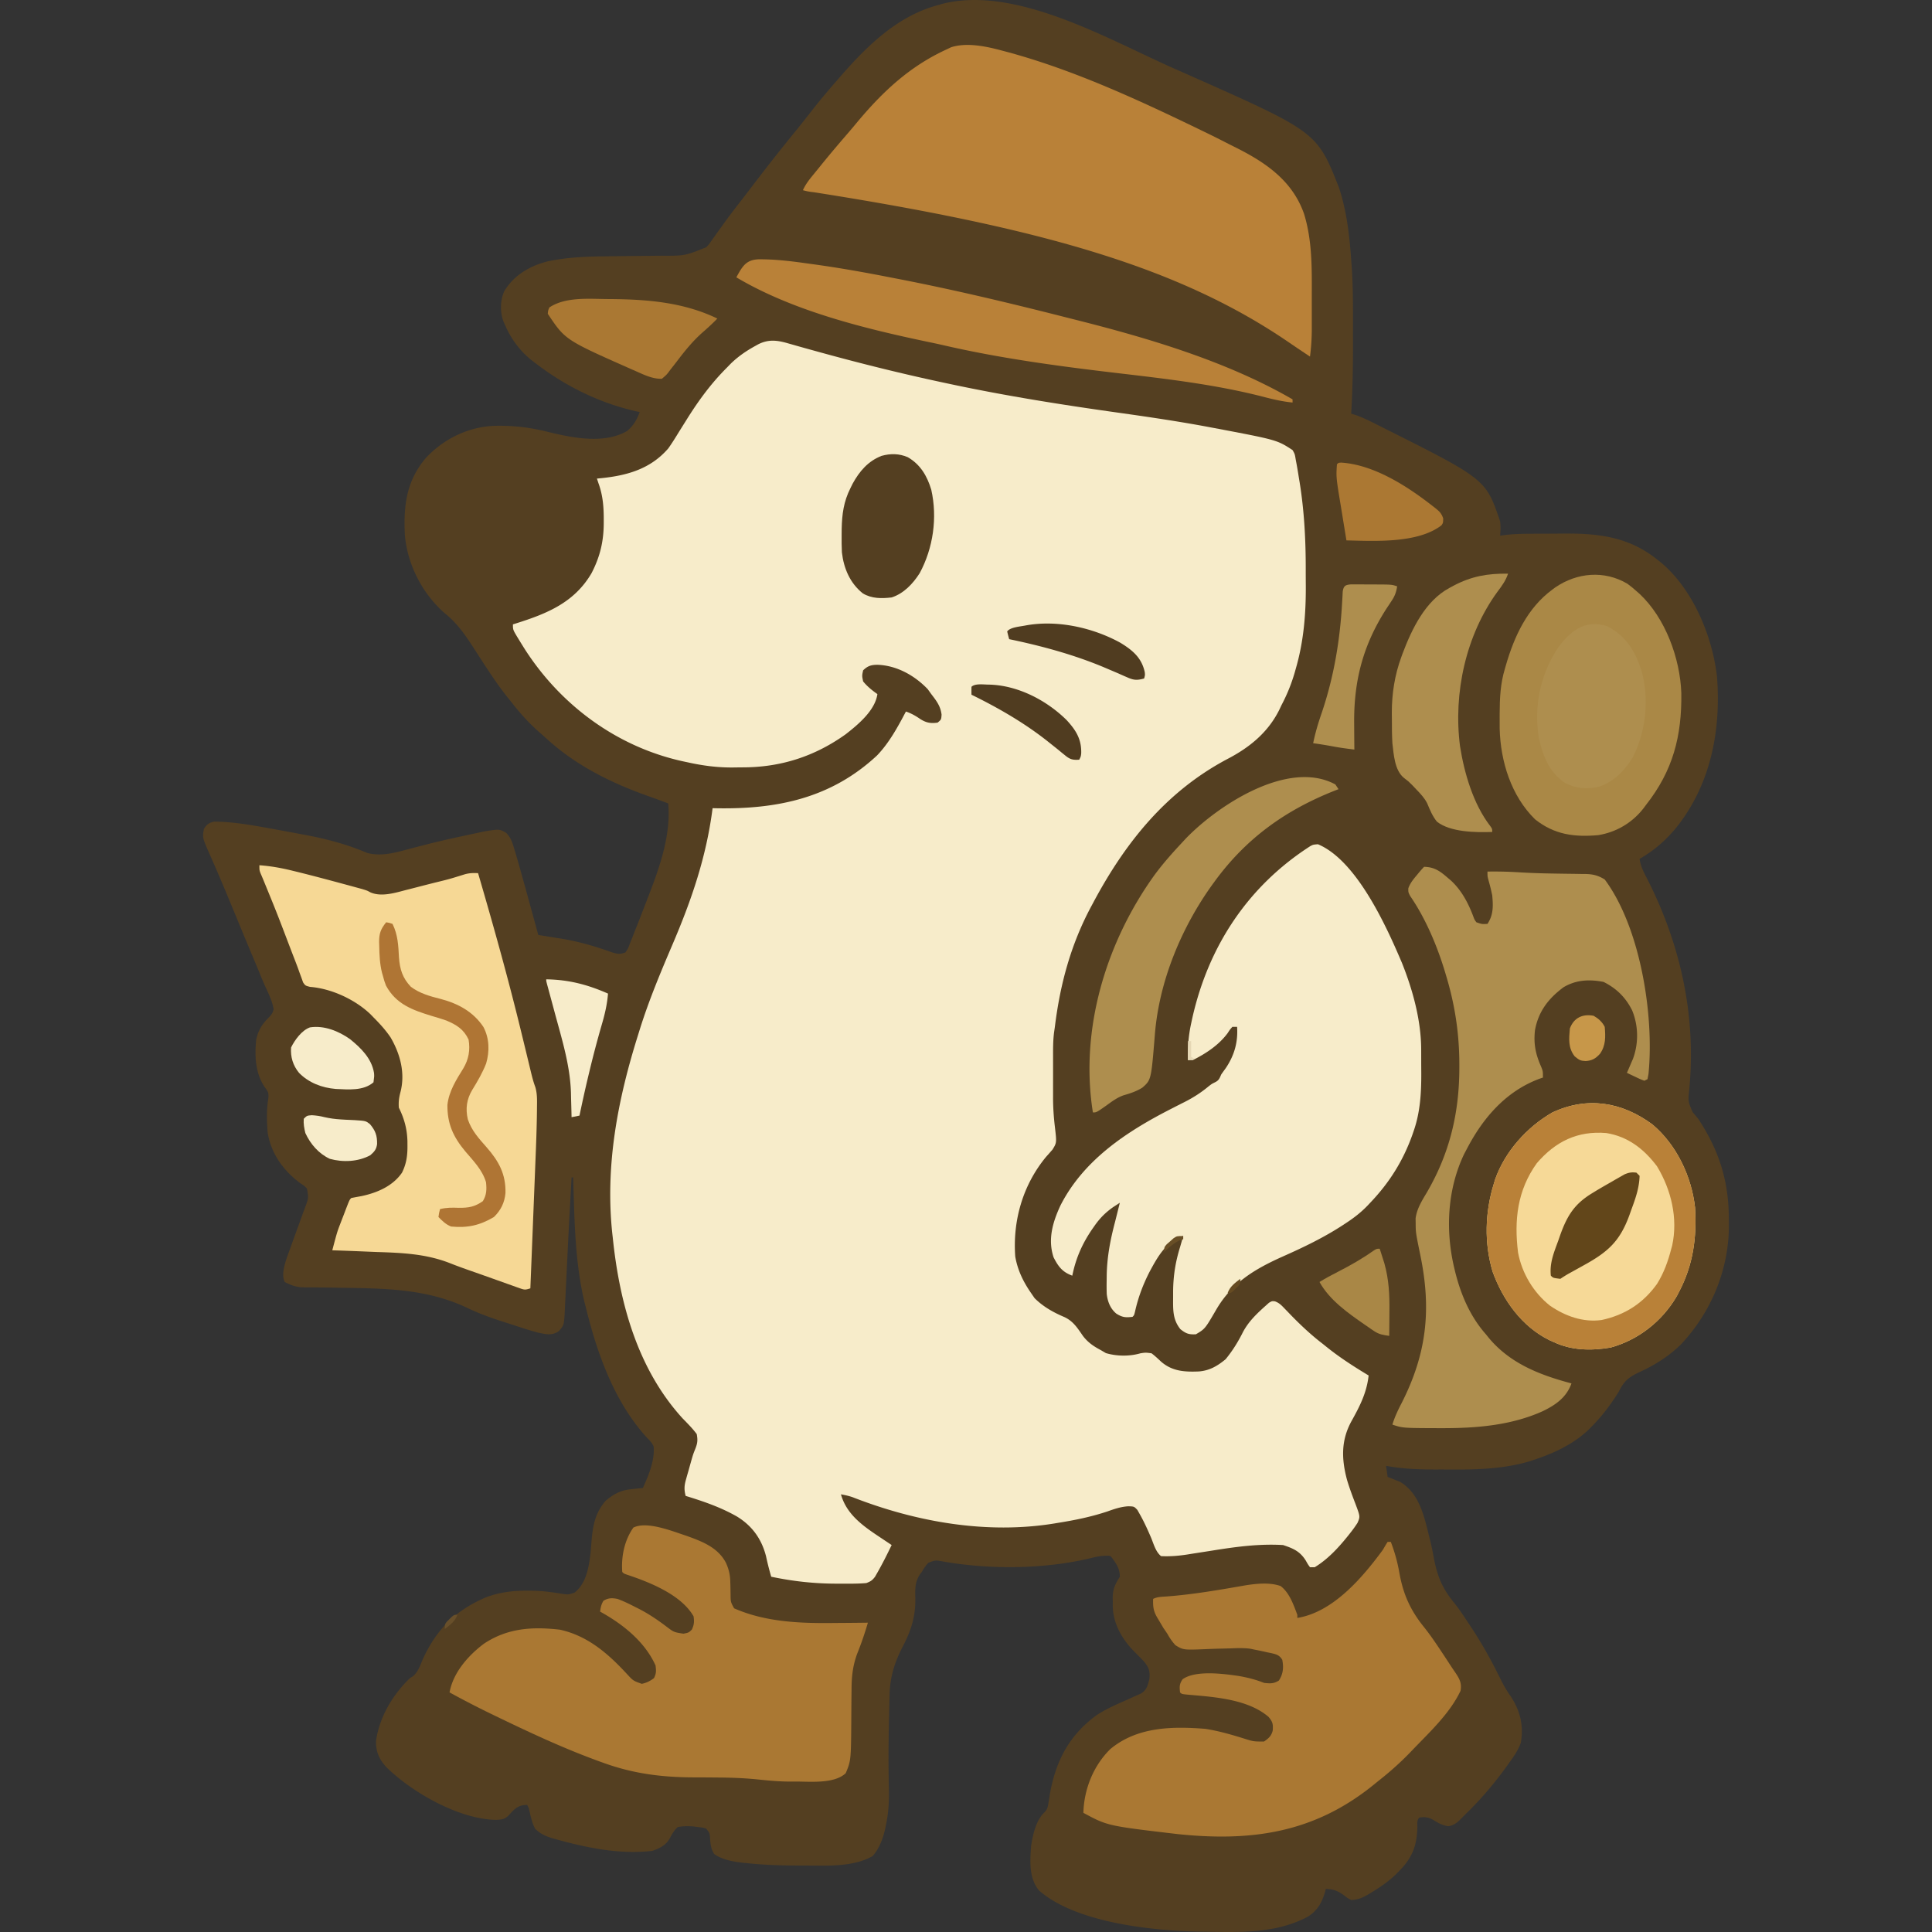 <?xml version="1.0" encoding="UTF-8" standalone="no"?>
<svg
   width="1219.225"
   height="1219.225"
   sodipodi:docname="geokrety-walker.svg"
   inkscape:version="1.1.2 (0a00cf5339, 2022-02-04)"
   version="1.1"
   id="svg70"
   inkscape:export-filename="/tmp/geokrety-walker.png"
   inkscape:export-xdpi="57.22784"
   inkscape:export-ydpi="57.22784"
   xmlns:inkscape="http://www.inkscape.org/namespaces/inkscape"
   xmlns:sodipodi="http://sodipodi.sourceforge.net/DTD/sodipodi-0.dtd"
   xmlns="http://www.w3.org/2000/svg"
   xmlns:svg="http://www.w3.org/2000/svg">
  <rect width="100%" height="100%" fill="#333333" stroke="none"/>
  <defs
     id="defs72" />
  <sodipodi:namedview
     pagecolor="#ffffff"
     bordercolor="#666666"
     borderopacity="1"
     inkscape:pageshadow="2"
     inkscape:pageopacity="0"
     inkscape:pagecheckerboard="0"
     showgrid="false"
     fit-margin-top="0"
     fit-margin-left="0"
     fit-margin-right="0"
     fit-margin-bottom="0"
     inkscape:zoom="0.284"
     inkscape:cx="84.507042"
     inkscape:cy="1051.0563"
     inkscape:window-width="1551"
     inkscape:window-height="1082"
     inkscape:window-x="2610"
     inkscape:window-y="77"
     inkscape:window-maximized="0"
     inkscape:current-layer="svg70"
     id="namedview2" />
  <g
     id="g922"
     transform="translate(128.169,1.071691e-4)">
    <path
       d="m 643.546,145.46 c 3.108,1.386 6.22,2.763 9.333,4.138 82.426,36.542 82.426,36.542 96.308,71.465 4.958,14.872 6.731,30.373 7.813,45.937 l 0.268,3.404 c 0.912,12.97 0.884,25.935 0.862,38.932 -0.005,3.892 0,7.784 0.006,11.676 0.003,14.36 -0.27,28.654 -1.136,42.988 l 2.629,0.825 c 5.69,1.984 10.991,4.789 16.37,7.488 l 1.87,0.935 c 64.063,32.16 64.063,32.16 73.13,58.752 0.364,3.14 0.257,5.826 0,9 l 3.781,-0.487 c 5.58,-0.617 11.12,-0.693 16.727,-0.716 l 3.284,-0.017 c 2.285,-0.01 4.569,-0.016 6.853,-0.02 3.45,-0.01 6.899,-0.04 10.348,-0.073 21.662,-0.105 40.512,2.293 58.008,16.313 l 2.484,1.953 c 20.102,16.855 32.292,46.048 35.322,71.664 2.805,34.454 -4.083,69.238 -26.306,96.445 -6.725,7.902 -13.508,13.71 -22.5,18.938 0.61,4.522 2.46,8.143 4.562,12.125 21.198,41.432 31.31,86.905 26.767,133.479 -0.749,7.456 -0.749,7.456 2.108,14.146 A 609.371,609.371 0 0 0 976,809 c 13.106,19.838 19.37,39.484 19.312,63.25 l 0.049,3.95 c 0.014,28.13 -11.208,55.019 -30.486,75.425 -7.538,7.299 -16.089,12.685 -25.59,17.08 -6.888,3.197 -10.011,5.575 -13.285,12.295 -4.959,8.038 -10.377,15.263 -17,22 l -2.078,2.117 C 897.347,1014.231 885.42,1019.844 873,1024 l -2.485,0.863 c -16.51,5.127 -34.35,5.616 -51.487,5.473 -3.055,-0.024 -6.11,-0.02 -9.165,-0.014 -10.466,-0.016 -20.55,-0.37 -30.863,-2.322 l 1,7 2.125,0.812 2.875,1.188 2.875,1.125 c 12.84,7.704 15.435,23.19 18.898,36.7 0.881,3.569 1.61,7.14 2.266,10.757 2.262,12.113 5.485,19.941 13.334,29.367 3.192,4.024 5.982,8.332 8.814,12.613 l 1.817,2.74 c 6.798,10.33 12.707,20.967 18.129,32.077 1.821,3.688 3.747,7.12 6.117,10.496 6.303,9.18 8.798,19.066 6.75,30.125 -1.73,4.502 -4.14,8.135 -7,12 -0.687,0.973 -1.375,1.946 -2.082,2.95 -7.78,10.724 -16.366,20.867 -25.918,30.05 -0.94,0.957 -1.877,1.915 -2.813,2.875 -2.519,2.447 -4.304,3.978 -7.812,4.563 -4.13,-0.536 -6.658,-2.21 -10.188,-4.32 -2.847,-1.455 -5.046,-1.59 -8.187,-1.118 -1.737,1.736 -1.167,4 -1.24,6.32 -0.4,11.856 -3.28,19.182 -11.76,27.68 l -1.926,1.96 c -4.53,4.318 -9.444,7.724 -14.762,10.978 l -1.908,1.18 c -3.772,2.231 -6.99,3.778 -11.404,3.882 -2.309,-1.18 -2.309,-1.18 -4.438,-2.875 -4.007,-2.934 -6.63,-3.915 -11.562,-4.125 l -0.446,1.723 c -1.984,6.83 -4.65,11.695 -10.675,15.68 -19.983,10.794 -42.894,10.012 -64.88,9.597 -0.773,-0.01 -1.547,-0.018 -2.345,-0.026 -30.358,-0.428 -79.16,-5.404 -102.654,-25.974 -6.43,-7.761 -5.663,-18.474 -5,-28 1.103,-7.132 3.027,-16.345 8.563,-21.438 1.822,-1.98 2.023,-3.348 2.429,-5.991 l 0.439,-2.642 0.444,-2.804 c 3.668,-20.94 12.382,-37.527 29.961,-50.096 6.018,-3.86 12.556,-6.65 19.081,-9.537 1.796,-0.8 3.582,-1.62 5.368,-2.441 l 3.184,-1.417 c 3.627,-2.342 4.04,-4.872 5.148,-8.853 0.537,-4.757 -0.077,-7.08 -3.051,-10.933 -2.09,-2.26 -4.266,-4.428 -6.441,-6.606 -7.788,-7.848 -13.46,-17.806 -13.584,-29.002 l 0.021,-2.302 -0.06,-2.315 c 0.005,-5.714 1.472,-8.817 4.498,-13.623 0,-5.013 -2.057,-8.045 -5,-12 -1.091,-1.304 -1.091,-1.304 -3.75,-1.25 -3.565,0.04 -6.771,0.799 -10.223,1.66 -29.152,6.862 -62.957,7.158 -92.461,1.989 -4.937,-0.912 -4.937,-0.912 -9.414,0.82 -1.683,1.82 -2.894,3.649 -4.152,5.781 l -1.247,1.653 c -3.046,4.648 -2.94,9.196 -2.816,14.597 0.266,11.738 -2.571,20.539 -7.947,30.875 -5.296,10.184 -8.08,19.462 -8.307,30.907 l -0.062,2.702 c -0.044,1.921 -0.085,3.842 -0.123,5.763 -0.062,3.03 -0.13,6.06 -0.198,9.09 -0.207,9.666 -0.337,19.32 -0.222,28.988 l 0.024,2.494 c 0.039,3.826 0.098,7.65 0.198,11.474 0.136,7.558 -0.458,14.607 -2.062,22.008 l -0.474,2.202 c -1.448,6.07 -3.649,11.8 -7.764,16.56 -12.839,7.221 -29.71,5.925 -44,5.937 h -2.52 c -10.991,-0.01 -21.856,-0.328 -32.793,-1.503 l -3.225,-0.33 c -6.125,-0.757 -12.281,-1.861 -17.462,-5.42 -2.195,-3.579 -2.38,-6.766 -2.657,-10.879 -0.24,-2.416 -0.24,-2.416 -2.343,-5.12 -2.288,-0.731 -2.288,-0.731 -5,-1 l -3.122,-0.415 c -3.477,-0.22 -6.455,-0.268 -9.878,0.414 -2.228,2.076 -3.397,4.053 -4.81,6.739 -2.45,4.652 -6.402,6.605 -11.19,8.261 -20.093,2.338 -40.342,-1.702 -59.625,-7 l -2.64,-0.717 c -4.69,-1.372 -8.167,-2.778 -11.735,-6.283 -2.13,-4.034 -2.916,-8.59 -4,-13 l -1,-2 c -4.566,0.112 -6.658,1.33 -9.75,4.5 l -1.735,1.907 c -2.488,2.616 -4.512,2.852 -8.015,3.03 -23.292,-0.272 -53.141,-17.287 -69.372,-33.28 -4.497,-4.919 -6.712,-9.806 -6.503,-16.637 2.274,-15.28 10.435,-28.863 21.375,-39.52 l 2.011,-1.222 c 3.219,-2.877 4.43,-6.738 6.114,-10.653 8.53,-18.838 20.823,-31.028 39.875,-39.125 8.264,-3.112 16.425,-4.19 25.25,-4.187 0.769,0 1.538,-0.01 2.33,-0.013 4.254,0.023 8.389,0.267 12.607,0.825 l 2.565,0.337 a 148.9,148.9 0 0 1 4.877,0.766 c 4.208,0.614 4.208,0.614 8.168,-0.638 7.556,-5.908 9.09,-16.08 10.203,-25.09 0.135,-1.597 0.263,-3.195 0.386,-4.793 0.863,-10.932 1.72,-19.435 9.051,-28.082 5.332,-4.421 9.5,-6.73 16.438,-7.375 l 2.085,-0.234 c 1.679,-0.187 3.359,-0.353 5.04,-0.516 3.53,-7.779 7.638,-17.508 6.785,-26.183 -1.01,-2.338 -2.364,-3.696 -4.16,-5.504 C 292.021,987.823 281.105,957.053 274,927.997 l -0.926,-3.61 c -4.957,-20.844 -6.003,-42.866 -6.637,-64.202 l -0.13,-4.158 c -0.106,-3.343 -0.208,-6.687 -0.307,-10.03 h -1 l -0.136,2.524 -0.196,3.636 -0.11,2.038 c -0.21,3.904 -0.423,7.808 -0.639,11.712 -0.511,9.286 -0.996,18.572 -1.436,27.862 -0.238,5 -0.488,10 -0.738,15 -0.122,2.484 -0.239,4.967 -0.35,7.451 -0.16,3.52 -0.337,7.04 -0.517,10.558 l -0.132,3.213 c -0.5,9.18 -0.5,9.18 -3.746,13.006 -4.483,2.988 -7.841,2 -13,1 -4.85,-1.308 -9.614,-2.821 -14.38,-4.405 a 664.494,664.494 0 0 0 -7.375,-2.374 c -8.035,-2.586 -15.786,-5.335 -23.382,-9.025 -26.192,-12.301 -53.003,-12.11 -81.441,-12.579 l -2.576,-0.045 c -4.044,-0.069 -8.087,-0.12 -12.132,-0.132 l -4.363,-0.046 -3.804,-0.013 c -4.172,-0.448 -6.831,-1.464 -10.547,-3.38 -2.006,-4.013 -0.493,-9.246 0.682,-13.432 a 254.156,254.156 0 0 1 2.732,-7.678 l 2.054,-5.723 c 1.081,-2.972 2.166,-5.943 3.253,-8.913 1.054,-2.889 2.092,-5.782 3.13,-8.677 l 1,-2.686 c 2.21,-5.866 2.21,-5.866 1.149,-11.892 -1.777,-1.789 -1.777,-1.789 -4.063,-3.25 -10.664,-7.87 -18.564,-18.645 -20.7,-31.976 -0.615,-7.173 -0.78,-14.448 0.38,-21.563 0.439,-3.683 -0.273,-4.528 -2.426,-7.387 -5.83,-8.925 -6.223,-19.566 -5.191,-29.824 1.378,-6.111 3.734,-9.75 8.125,-14.125 1.93,-2.173 1.93,-2.173 2.875,-4.875 -0.804,-4.918 -2.791,-9.128 -4.9,-13.618 -1.52,-3.289 -2.879,-6.636 -4.25,-9.988 A 1118.987,1118.987 0 0 0 64.1,707.4 3593.057,3593.057 0 0 1 56.96,690.251 l -1.081,-2.61 c -1.477,-3.568 -2.953,-7.136 -4.427,-10.705 -3.605,-8.73 -7.215,-17.454 -10.993,-26.11 l -1.568,-3.616 a 661.618,661.618 0 0 0 -2.845,-6.437 c -4.005,-9.202 -4.005,-9.202 -3.047,-14.776 1.972,-2.886 3.147,-3.824 6.574,-4.531 12.331,0.124 24.321,2.33 36.426,4.531 l 2.149,0.389 c 4.69,0.85 9.376,1.717 14.06,2.604 1.54,0.291 3.082,0.58 4.625,0.866 13.554,2.526 26.639,5.993 39.345,11.442 8.753,2.17 16.848,-0.021 25.368,-2.321 3.498,-0.941 7.006,-1.837 10.515,-2.734 l 2.201,-0.564 c 7.507,-1.907 15.056,-3.602 22.63,-5.219 a 1091.4,1091.4 0 0 0 4.301,-0.927 c 2.008,-0.437 4.018,-0.863 6.028,-1.286 l 3.461,-0.734 c 8.832,-1.373 8.832,-1.373 13.105,1.095 2.608,2.818 3.475,4.944 4.598,8.612 l 0.604,1.939 a 391.171,391.171 0 0 1 2.01,6.838 l 0.783,2.728 c 2.062,7.222 4.05,14.464 6.029,21.71 l 1.81,6.588 c 1.464,5.323 2.923,10.648 4.378,15.974 l 2.053,0.327 c 3.12,0.499 6.238,1.006 9.357,1.513 l 3.229,0.513 c 10.93,1.789 21.196,4.79 31.61,8.522 3.778,1.133 5.145,1.481 8.75,0.125 1.66,-2.422 1.66,-2.422 2.797,-5.562 0.48,-1.177 0.96,-2.353 1.453,-3.566 0.501,-1.29 1.001,-2.58 1.5,-3.872 l 1.583,-3.973 a 912.594,912.594 0 0 0 3.934,-10.116 c 0.683,-1.78 1.374,-3.555 2.067,-5.33 7.537,-19.43 15.525,-40.42 13.667,-61.58 -4.078,-1.543 -8.157,-3.065 -12.27,-4.509 -23.516,-8.314 -45.657,-19.226 -64.232,-36.133 a 307.803,307.803 0 0 0 -4.643,-4.105 c -6.68,-5.88 -12.415,-12.201 -17.855,-19.254 l -2.25,-2.773 c -7.746,-9.708 -14.314,-20.172 -21.048,-30.594 -5.533,-8.558 -10.663,-16.201 -18.702,-22.633 -14.214,-12.393 -23.753,-30.966 -25.216,-49.773 -0.853,-18.496 1.052,-33.958 13.466,-48.477 11.261,-11.883 26.462,-19.322 42.875,-20.035 11.892,-0.289 22.47,0.936 34.015,3.82 15.4,3.78 35.288,7.84 49.86,-0.535 4.12,-3.429 6.136,-7.016 8,-12 l -1.887,-0.375 c -23.305,-5.2 -45.299,-16.042 -64.113,-30.625 -0.704,-0.53 -1.408,-1.062 -2.133,-1.61 -7.382,-5.891 -13.23,-13.693 -16.867,-22.39 l -1.079,-2.367 c -2.087,-5.96 -1.99,-13.165 0.641,-18.945 6.02,-10.014 16.122,-15.912 27.293,-18.758 11.91,-2.5 23.75,-3.072 35.887,-3.176 l 5.894,-0.074 c 4.784,-0.06 9.568,-0.111 14.352,-0.157 2.701,-0.026 5.402,-0.056 8.103,-0.092 2.523,-0.034 5.046,-0.06 7.57,-0.077 14.885,0.059 14.885,0.059 28.339,-5.354 1.739,-1.856 1.739,-1.856 3.199,-3.992 l 1.709,-2.366 1.779,-2.517 c 1.252,-1.735 2.504,-3.47 3.758,-5.203 l 1.845,-2.564 c 3.357,-4.63 6.882,-9.127 10.386,-13.644 2.041,-2.643 4.063,-5.3 6.087,-7.956 8.955,-11.745 18.056,-23.353 27.398,-34.793 a 716.347,716.347 0 0 0 10.401,-13.09 c 5.582,-7.16 11.46,-14.043 17.438,-20.875 l 2.265,-2.61 c 16.647,-18.865 35.614,-36.952 60.735,-43.39 l 2.058,-0.613 c 45.853,-11.68 103.828,21.944 144.488,40.076 z"
       fill="#62461A"
       style="fill:#543f21;fill-opacity:1"
       transform="translate(-32.474,-102.975)"
       id="path4" />
    <path
       d="m 401.25,319.547 3.704,1.042 1.983,0.57 c 3.674,1.052 7.36,2.065 11.043,3.083 l 2.418,0.67 c 26.85,7.419 53.85,14.124 81.102,19.9 l 3.02,0.645 c 34.846,7.4 69.938,12.954 105.2,17.908 19.54,2.745 39.023,5.612 58.413,9.28 l 2.282,0.429 c 39.725,7.513 39.725,7.513 49.585,13.926 1.438,2.527 1.438,2.527 2,6 l 0.473,2.485 c 0.562,3.019 1.05,6.044 1.527,9.078 l 0.5,2.998 c 2.923,18.304 3.85,36.476 3.816,54.996 -0.003,3.505 0.02,7.01 0.045,10.515 0.05,17.547 -1.326,34.436 -6.173,51.365 l -0.78,2.781 C 719.28,534.551 716.57,541.238 713,548 l -1.324,2.805 C 704.53,565.26 692.739,574.793 678.688,582.062 640.09,602.577 614.264,634.87 594,673 l -1.086,2.019 C 580.052,699.062 573.312,724.058 570,751 l -0.528,3.65 c -0.606,4.876 -0.616,9.716 -0.605,14.623 l -0.003,2.921 c 0,2.029 10e-4,4.058 0.005,6.086 0.005,3.079 0,6.157 -0.006,9.236 0,1.981 0.002,3.963 0.004,5.945 l -0.006,2.75 c 0.022,5.985 0.44,11.847 1.14,17.789 1.174,10.074 1.174,10.074 -1.434,14.352 a 222.91,222.91 0 0 1 -4.145,4.71 C 549.74,850.872 543.33,873.276 545,896 c 1.53,8.608 5.046,15.855 10,23 l 2.188,3.187 c 5.41,5.41 11.926,9.047 18.937,12 5.582,2.646 8.194,6.965 11.653,11.93 3.166,4.107 6.688,6.477 11.222,8.883 l 3.188,1.875 c 6.868,2.027 14.89,2.133 21.812,0.125 3.25,-0.5 3.25,-0.5 7,0 2.134,1.585 3.993,3.36 5.934,5.176 7.026,6.202 14.945,6.654 23.953,6.277 6.839,-0.556 11.647,-3.435 16.863,-7.703 4.379,-5.352 7.862,-10.939 10.938,-17.125 3.577,-6.738 8.664,-11.574 14.312,-16.625 l 2.086,-1.875 C 707,924 707,924 708.887,924.211 c 2.624,0.98 3.902,2.267 5.836,4.289 l 2.114,2.176 2.226,2.324 c 6.36,6.498 12.713,12.467 19.937,18 l 2.996,2.406 c 8.244,6.575 16.984,12.15 26.004,17.594 -1.187,10.88 -5.55,19.36 -10.826,28.847 -6.647,12.144 -6.322,23.862 -2.804,37.047 1.546,5.167 3.443,10.235 5.38,15.266 2.941,7.878 2.941,7.878 1.25,11.84 a 76.313,76.313 0 0 1 -4.437,6.188 l -1.347,1.714 c -6.108,7.636 -12.827,14.962 -21.216,20.098 h -3 c -1.324,-1.828 -1.324,-1.828 -2.687,-4.25 -3.693,-5.872 -7.94,-7.625 -14.313,-9.75 -15.18,-0.882 -29.732,1.094 -44.687,3.5 -3.196,0.505 -6.393,1.005 -9.59,1.498 -1.968,0.304 -3.933,0.615 -5.898,0.935 -5.68,0.889 -11.072,1.346 -16.825,1.067 -3.408,-2.8 -4.595,-7.534 -6.25,-11.563 -2.19,-5.095 -4.444,-10.11 -7.187,-14.937 l -1.496,-2.656 c -2.07,-2.199 -2.07,-2.199 -5.747,-2.297 -4.612,0.27 -8.684,1.66 -13.007,3.203 -10.287,3.444 -20.612,5.55 -31.313,7.25 l -2.13,0.36 c -42.815,7.013 -87.538,-0.912 -127.467,-16.531 -2.453,-0.846 -4.85,-1.38 -7.403,-1.829 3.712,13.36 15.031,20.7 26,28 l 1.76,1.177 c 1.412,0.943 2.826,1.883 4.24,2.823 -2.887,5.959 -5.831,11.878 -9.125,17.625 l -1.383,2.414 c -1.764,2.319 -2.773,2.924 -5.492,3.961 -5.377,0.478 -10.79,0.385 -16.187,0.375 h -2.36 c -14.123,0 -27.608,-1.457 -41.453,-4.38 a 173.767,173.767 0 0 1 -3.25,-12.812 c -2.757,-10.934 -8.75,-19.315 -18.43,-25.21 -10.22,-5.824 -21.11,-9.552 -32.32,-12.977 -1.003,-3.826 -0.926,-6.333 0.145,-10.125 l 0.802,-2.891 0.866,-2.984 0.83,-2.985 c 2.026,-7.192 2.026,-7.192 3.41,-10.637 1.438,-3.612 1.649,-5.488 0.947,-9.378 -2.68,-3.632 -5.863,-6.765 -9,-10 -28.406,-31.183 -39.783,-72.937 -44,-114 l -0.29,-2.518 c -4.581,-43.046 3.407,-84.546 16.29,-125.482 l 0.945,-3.049 c 5.747,-18.456 13.167,-36.167 20.751,-53.924 12.1,-28.33 21.384,-55.36 25.304,-86.027 l 2.253,0.047 c 38.556,0.704 72.553,-6.349 101.497,-33.297 7.66,-7.941 13.144,-18.052 18.25,-27.75 3.33,1.144 5.995,2.646 8.875,4.625 3.81,2.446 6.545,3.016 11.125,2.375 2.29,-1.9 2.29,-1.9 2.5,-5.063 -0.692,-5.449 -3.218,-8.649 -6.5,-12.937 l -2.25,-3.125 c -8.298,-8.676 -19.637,-15.002 -31.812,-15.375 -3.935,0.047 -6.085,0.724 -8.938,3.5 -0.75,3.414 -0.75,3.414 0,7 2.625,3.207 5.62,5.62 9,8 -1.444,10.326 -12.136,19.203 -19.972,25.32 -19.425,13.925 -40.843,20.856 -64.7,20.92 -2.162,0.01 -4.323,0.04 -6.484,0.072 -9.946,0.076 -19.148,-1.146 -28.844,-3.312 l -2.696,-0.57 c -41.397,-9.062 -76.803,-35.087 -99.621,-70.473 a 445.253,445.253 0 0 1 -3.808,-6.145 l -1.183,-1.926 C 228,500.362 228,500.362 228,496.996 l 1.753,-0.548 c 19.7,-6.205 36.967,-13.164 47.853,-31.757 5.513,-10.656 7.767,-20.5 7.707,-32.445 l -0.006,-3.22 c -0.096,-7.428 -0.753,-14.006 -3.307,-21.03 l -1,-3 3.078,-0.297 c 16.31,-1.711 30.837,-5.902 41.922,-18.703 2.417,-3.38 4.586,-6.892 6.75,-10.438 1.23,-1.967 2.462,-3.933 3.696,-5.898 l 1.825,-2.917 c 7.296,-11.59 15.038,-22.049 24.73,-31.747 l 2.452,-2.524 c 4.654,-4.515 9.585,-7.92 15.235,-11.039 l 1.872,-1.052 c 6.42,-3.345 11.908,-2.786 18.69,-0.838 z"
       fill="#F6E9C5"
       style="fill:#f7ecca;fill-opacity:1"
       transform="translate(-32.474,-102.975)"
       id="path6" />
    <path
       d="m 736,635.75 c 24.558,10.232 43.432,52.25 53.113,75.078 6.762,16.95 12.027,36.158 12.055,54.457 l 0.01,2.358 c 0.005,1.641 0.007,3.283 0.007,4.924 0.002,2.464 0.02,4.928 0.04,7.392 0.046,12.623 -0.623,24.89 -4.85,36.916 l -0.78,2.268 C 789.737,835.586 781.06,849.373 769,862 l -1.545,1.651 c -4.236,4.409 -8.716,7.89 -13.83,11.224 -0.785,0.515 -1.57,1.03 -2.377,1.562 -11.77,7.612 -24.137,13.582 -36.927,19.259 -17.926,7.994 -32.506,16.522 -42.583,33.91 -6.98,11.982 -6.98,11.982 -12.738,15.394 -4.506,0.233 -6.297,-0.438 -9.813,-3.25 -5.05,-6.35 -4.572,-12.704 -4.562,-20.5 v -3.657 c 0.124,-9.747 1.493,-18.296 4.375,-27.593 0.38,-1.317 0.759,-2.634 1.133,-3.953 L 651,883 c -10.742,3.357 -16.096,13.01 -21.18,22.45 -4.208,8.209 -7.232,16.24 -9.242,25.25 C 620,933 620,933 619,934 c -4.4,0.518 -6.467,0.339 -10.25,-2.063 -3.794,-3.165 -5.506,-7.654 -6.019,-12.45 -0.099,-2.877 -0.095,-5.734 -0.044,-8.612 l 0.032,-3.103 c 0.206,-11.71 2.294,-22.485 5.281,-33.772 0.566,-2.25 1.128,-4.5 1.687,-6.75 L 611,862 l -2.688,1.75 -1.511,0.984 c -4.81,3.38 -8.37,6.952 -11.739,11.766 l -1.314,1.87 c -6.418,9.32 -10.5,18.513 -12.748,29.63 -6.264,-2.241 -8.88,-5.799 -11.813,-11.563 -3.773,-11.384 -0.515,-22.256 4.32,-32.69 14.573,-28.705 41.665,-46.586 69.434,-60.794 l 3.079,-1.582 a 647.817,647.817 0 0 1 5.925,-2.998 c 5.51,-2.81 10.32,-5.892 15.08,-9.85 C 669,787 669,787 671.187,785.912 c 2.401,-1.21 2.751,-2.486 3.813,-4.913 a 293.815,293.815 0 0 1 2.875,-4 c 5.397,-8.043 7.767,-16.367 7.125,-26 h -3 c -1.532,1.735 -1.532,1.735 -3,4 -5.59,7.52 -13.67,12.835 -22,17 h -3 c -0.264,-8.102 0.322,-15.525 2.063,-23.438 l 0.674,-3.125 c 10.214,-45.46 35.231,-83.32 74.51,-108.532 C 733,636 733,636 736,635.75 Z"
       fill="#F6E9C4"
       style="fill:#f7ecca;fill-opacity:1"
       transform="translate(-32.474,-102.975)"
       id="path8" />
    <path
       d="m 537,135 2.04,0.538 c 43.058,11.5 84.964,31.071 124.96,50.462 l 2.487,1.204 a 530.935,530.935 0 0 1 11.583,5.807 c 2.208,1.131 4.428,2.235 6.649,3.34 18.777,9.466 35.28,20.903 42.531,41.587 5.255,17.094 4.913,34.635 4.88,52.338 -0.005,3.48 0,6.96 0.006,10.439 0,2.236 -0.002,4.471 -0.004,6.707 l 0.006,3.116 c -0.019,5.901 -0.376,11.609 -1.139,17.462 -4.355,-2.89 -8.704,-5.787 -13.007,-8.754 -69.017,-47.31 -155.33,-72.208 -300.175,-94.974 -2.386,-0.23 -4.52,-0.608 -6.817,-1.272 1.47,-3.245 3.314,-5.806 5.563,-8.563 l 2.175,-2.675 L 421,209 l 2.105,-2.605 c 5.162,-6.365 10.459,-12.604 15.813,-18.805 a 451.18,451.18 0 0 0 5.883,-6.961 C 461.318,160.778 478.419,144.749 502,134 l 2.5,-1.2 c 10.118,-3.24 22.59,-0.489 32.5,2.2 z"
       fill="#BD8A3F"
       style="fill:#b98138;fill-opacity:1"
       transform="translate(-32.474,-102.975)"
       id="path10" />
    <path
       d="m 35.526,546.025 c 7.218,0.525 14.044,1.76 21.062,3.5 l 3.173,0.774 c 9.56,2.366 19.072,4.903 28.577,7.476 l 2.209,0.595 c 2.084,0.562 4.167,1.13 6.248,1.702 l 3.644,0.995 c 3.087,0.958 3.087,0.958 4.992,2.001 6.86,3.134 15.564,0.44 22.486,-1.379 l 2.873,-0.725 c 2.998,-0.76 5.992,-1.537 8.986,-2.314 2.023,-0.514 4.047,-1.027 6.07,-1.539 9.55,-2.326 9.55,-2.326 18.921,-5.249 3.044,-0.923 5.596,-0.988 8.759,-0.837 9.613,32.84 18.799,65.69 26.918,98.93 l 0.76,3.11 c 1.237,5.07 2.47,10.142 3.694,15.216 l 0.687,2.835 a 2166.8,2166.8 0 0 1 1.267,5.262 c 0.801,3.302 1.602,6.456 2.806,9.639 1.2,4.156 1.115,8.037 1.048,12.34 l -0.023,2.776 c -0.127,11.2 -0.577,22.39 -1.032,33.58 l -0.27,6.865 c -0.232,5.94 -0.47,11.88 -0.71,17.82 -0.243,6.066 -0.483,12.132 -0.723,18.197 -0.469,11.81 -0.944,23.62 -1.422,35.43 -3.307,1.102 -3.83,0.962 -6.955,-0.152 l -2.402,-0.842 -2.604,-0.943 -2.728,-0.963 a 2007.351,2007.351 0 0 1 -8.686,-3.1 l -5.64,-2.004 -2.81,-0.998 c -1.9,-0.671 -3.8,-1.339 -5.703,-2.002 -4.538,-1.584 -9.041,-3.206 -13.505,-4.99 -15.177,-5.865 -30.144,-6.422 -46.28,-6.943 -2.698,-0.107 -5.397,-0.223 -8.095,-0.338 -6.53,-0.274 -13.06,-0.513 -19.592,-0.725 3.077,-11.601 3.077,-11.601 5.008,-16.633 l 1.05,-2.75 1.067,-2.742 1.09,-2.86 c 2.645,-6.875 2.645,-6.875 3.785,-8.015 2.121,-0.415 4.247,-0.807 6.375,-1.187 9.774,-2.059 19.777,-6.263 25.625,-14.813 2.828,-5.694 3.515,-10.95 3.437,-17.25 l -0.012,-2.506 c -0.178,-7.685 -1.985,-14.364 -5.425,-21.244 -0.255,-3.574 0.071,-6.268 1,-9.75 3.152,-11.972 -0.096,-24.096 -6.203,-34.586 -3.148,-4.666 -6.831,-8.685 -10.797,-12.664 l -1.828,-1.898 c -9.753,-9.372 -24.716,-16.284 -38.216,-17.34 -2.956,-0.762 -2.956,-0.762 -4.38,-2.821 l -0.998,-2.824 -1.225,-3.305 -0.65,-1.845 c -1.025,-2.868 -2.138,-5.7 -3.241,-8.539 a 1341.13,1341.13 0 0 1 -2.78,-7.238 C 46.344,575.571 46.344,575.571 37.964,555.131 l -0.997,-2.372 -0.853,-1.993 c -0.588,-1.741 -0.588,-1.741 -0.588,-4.741 z"
       fill="#f6d895"
       id="path12" />
    <path
       d="m 780,1076 h 2 c 2.438,6.38 4.175,12.574 5.355,19.288 2.378,13.447 6.77,23.54 15.449,34.316 4.156,5.191 7.836,10.667 11.509,16.209 l 1.777,2.677 a 746.61,746.61 0 0 1 3.346,5.114 c 1.01,1.547 2.04,3.082 3.093,4.6 2.722,4.032 4.36,6.766 3.471,11.796 -6.719,14.194 -19.257,25.815 -30,37 l -1.578,1.648 c -6.412,6.67 -13.156,12.634 -20.422,18.352 a 2285.38,2285.38 0 0 0 -3.277,2.652 c -37.122,29.902 -76.403,35.66 -123.223,30.76 -44.294,-5.204 -44.294,-5.204 -59.5,-13.412 0.387,-14.943 6.303,-29.734 17,-40.25 16.969,-14.097 39.013,-14.41 60,-12.75 8.191,1.28 16.096,3.54 24,6 6.383,2.011 6.383,2.011 13,2 2.858,-1.988 4.619,-3.476 5.484,-6.938 0.273,-4 0.049,-5.43 -2.64,-8.62 -12.682,-10.888 -33.005,-12.455 -48.966,-13.847 -5.789,-0.506 -5.789,-0.506 -6.878,-1.595 -0.393,-3.54 -0.453,-5.356 1.625,-8.313 8.19,-5.819 25.677,-3.46 35.2,-2.085 5.626,0.966 10.876,2.264 16.175,4.398 3.85,0.405 6.067,0.59 9.375,-1.5 2.735,-4.207 3.064,-8.24 2.117,-13.113 -1.881,-3.01 -3.686,-3.416 -7.062,-4.2 l -2.18,-0.437 -2.133,-0.484 A 193.9,193.9 0 0 0 696,1144 l -2.671,-0.564 c -4.25,-0.557 -8.328,-0.387 -12.602,-0.217 -1.813,0.047 -3.625,0.09 -5.438,0.133 -2.834,0.068 -5.665,0.148 -8.498,0.272 -15.704,0.661 -15.704,0.661 -20.706,-2.42 -2.089,-2.293 -3.59,-4.493 -5.085,-7.204 -0.83,-1.218 -1.662,-2.436 -2.496,-3.652 l -1.941,-3.285 -1.997,-3.34 c -2.463,-4.282 -2.658,-6.737 -2.566,-11.723 2.734,-1.367 5.417,-1.322 8.426,-1.545 16.739,-1.242 33.211,-4.125 49.732,-7.006 7.038,-1.112 15.494,-2.014 22.295,0.434 5.581,4.198 8.159,11.784 10.547,18.117 v 2 c 22.616,-3.648 41.145,-25.482 54,-43 l 1.691,-2.918 z"
       fill="#B58037"
       style="fill:#aa7833;fill-opacity:1"
       transform="translate(-32.474,-102.975)"
       id="path14" />
    <path
       d="m 337,1072 c 10.01,3.574 20.175,7.288 25.375,17.125 1.89,4.093 2.734,7.809 2.8,12.316 l 0.073,2.518 c 0.043,1.74 0.074,3.479 0.094,5.219 0.043,4.746 0.043,4.746 2.236,8.756 20.015,8.812 42.236,9.538 63.734,9.253 2.025,-0.015 4.049,-0.029 6.073,-0.04 4.872,-0.034 9.743,-0.085 14.615,-0.147 a 202.727,202.727 0 0 1 -6.816,19.727 c -2.779,7.683 -3.475,14.383 -3.493,22.5 l -0.076,6.566 c -0.028,3.41 -0.053,6.819 -0.071,10.228 -0.185,27.922 -0.185,27.922 -3.544,35.979 -7.347,6.909 -22.715,5.195 -32.188,5.25 l -2.887,0.028 c -6.584,-0.028 -13.028,-0.574 -19.566,-1.27 -8.11,-0.844 -16.148,-1.204 -24.3,-1.282 -1.112,-0.01 -2.224,-0.022 -3.37,-0.034 -4.563,-0.039 -9.126,-0.066 -13.69,-0.074 -20.349,-0.058 -38.48,-2.396 -57.624,-9.431 l -1.94,-0.702 c -22.685,-8.224 -44.545,-18.484 -66.248,-28.986 l -2.049,-0.991 A 585.995,585.995 0 0 1 188,1171 c 2.24,-12.476 11.874,-23.422 21.812,-30.813 14.868,-9.841 30.556,-10.76 47.88,-8.761 17.552,3.892 30.321,15.04 42.177,27.873 4.033,4.378 4.033,4.378 9.475,6.29 3.073,-0.682 5.133,-1.715 7.656,-3.589 1.505,-3.01 1.424,-4.609 1,-8 -6.858,-15.182 -20.75,-26.14 -35,-34 0.35,-2.59 0.738,-4.577 2.125,-6.813 2.974,-1.883 5.532,-1.834 8.875,-1.187 3.815,1.386 7.39,3.151 11,5 l 2.766,1.387 c 5.971,3.113 11.358,6.719 16.726,10.781 5.05,3.85 5.05,3.85 11.133,4.77 3.347,-0.67 3.347,-0.67 5.312,-2.626 1.417,-3.082 1.535,-4.943 1.063,-8.312 -7.802,-13.666 -27.693,-21.534 -42.059,-26.309 C 298,1096 298,1096 297,1095 c -0.747,-9.708 1.354,-19.987 7,-28 8.532,-4.266 24.399,2.204 33,5 z"
       fill="#B57F37"
       style="fill:#aa7833;fill-opacity:1"
       transform="translate(-32.474,-102.975)"
       id="path16" />
    <path
       d="m 803,650 c 6.572,0.134 10.14,2.766 15,7 l 1.816,1.531 c 6.717,6.13 11.021,14.217 14.184,22.657 0.799,2.146 0.799,2.146 2,3.812 3.622,1.223 3.622,1.223 7,1 3.797,-5.696 3.627,-11.32 3,-18 a 123.853,123.853 0 0 0 -2.344,-9.504 C 843,656 843,656 843,653 a 249.62,249.62 0 0 1 20.21,0.48 c 6.551,0.39 13.089,0.627 19.65,0.73 l 2.467,0.044 c 3.325,0.058 6.649,0.113 9.974,0.147 2.478,0.028 4.955,0.074 7.433,0.122 l 2.254,0.01 c 4.72,0.112 8.003,0.966 12.012,3.467 22.65,30.417 31.285,86.15 27.61,122.738 L 944,784 l -2,1 c -2.602,-0.996 -2.602,-0.996 -5.625,-2.437 l -3.04,-1.434 L 931,780 l 1.059,-2.414 1.379,-3.211 1.37,-3.164 c 3.662,-9.868 3.477,-21.022 -0.55,-30.711 -4.086,-8.122 -9.874,-13.808 -18.008,-17.875 -8.945,-1.72 -17.314,-1.346 -25.25,3.375 -9.537,7.107 -15.81,15.198 -18,27 -1.005,8.682 0.365,15.264 3.906,23.223 C 878,779 878,779 878,783 l -1.766,0.594 C 854.82,791.406 840.245,808.299 830,828 l -1.66,3.129 C 817.666,853.377 816.387,879.269 822,903 l 0.504,2.132 c 3.603,14.657 9.44,28.456 19.496,39.868 l 1.98,2.445 c 13.528,16.115 32.247,23.303 52.02,28.555 -3.105,8.799 -9.975,13.605 -18.18,17.557 -19.93,8.971 -41.86,10.714 -63.445,10.693 h -2.033 c -22.83,-0.077 -22.83,-0.077 -29.342,-2.248 1.437,-4.76 3.46,-9.045 5.75,-13.438 16,-31.44 18.938,-59.242 11.883,-93.47 -2.92,-14.272 -2.92,-14.272 -2.946,-20.342 l -0.05,-2.828 c 0.765,-6.154 4.058,-11.296 7.175,-16.547 14.4,-24.768 20.413,-50.18 20.438,-78.625 l 0.002,-2.132 C 825.222,755.394 822.534,737.401 817,719 l -0.585,-1.985 C 811.43,700.331 804.117,682.795 794.207,668.395 793,666 793,666 793.063,663.515 c 1.164,-3.125 2.797,-5.212 4.937,-7.765 l 2.188,-2.64 c 0.91,-1.06 1.824,-2.122 2.812,-3.11 z"
       fill="#B07B35"
       style="fill:#ae8e4e;fill-opacity:1"
       transform="translate(-32.474,-102.975)"
       id="path18" />
    <path
       d="m 914.588,709.588 c 15.272,12.798 24.727,32.806 26.938,52.437 1.151,18.913 -1.17,36.133 -10,53 l -1.555,2.984 c -9.128,15.714 -24.215,27.58 -41.761,32.391 -12.067,2.047 -24.48,1.889 -35.684,-3.375 l -2.746,-1.215 c -17.537,-8.582 -29.467,-25.266 -36.004,-43.285 -5.421,-18.125 -4.813,-37.532 0.75,-55.5 l 0.84,-2.777 c 6.184,-17.584 20.132,-33.078 36.16,-42.223 21.983,-10.22 43.726,-6.7 63.062,7.563 z"
       fill="#f6d997"
       id="path20" />
    <path
       d="m 898.772,368.345 c 2.041,1.457 3.894,3 5.754,4.68 l 2.02,1.777 c 16.254,15.198 25.548,40.682 26.316,62.57 0.37,27.24 -5.32,49.072 -22.336,70.653 l -1.582,2.137 c -7.098,9.102 -17.092,14.977 -28.418,16.863 -15.163,1.353 -27.788,-0.255 -40,-10 -15.055,-14.815 -21.77,-36.482 -22.3,-57.207 -0.02,-2.535 -0.024,-5.07 -0.013,-7.605 l 0.006,-2.007 c 0.052,-9.787 0.46,-18.77 3.306,-28.181 l 0.602,-2.103 c 5.293,-18.317 13.583,-36.304 29.398,-47.897 l 1.79,-1.328 c 13.763,-9.402 30.89,-10.915 45.457,-2.352 z"
       fill="#aa8846"
       id="path22" />
    <path
       d="m 385.121,266.617 2.41,0.045 c 8.584,0.235 17.037,1.264 25.531,2.463 l 4.982,0.68 c 15.375,2.133 30.633,4.814 45.865,7.787 2.14,0.418 4.282,0.831 6.423,1.244 36.02,6.966 71.606,15.47 107.154,24.525 2.18,0.554 4.36,1.105 6.542,1.654 C 629.812,316.59 678.938,331.2 720,355 v 2 c -6.6,-0.648 -12.782,-2.128 -19.188,-3.813 -29.957,-7.625 -60.596,-11.15 -91.25,-14.75 -37.153,-4.368 -74.368,-9.33 -110.84,-17.819 a 491.57,491.57 0 0 0 -8.87,-1.907 C 449.639,310.266 404.57,299.15 369,278 c 4.198,-7.796 6.638,-11.703 16.121,-11.383 z"
       fill="#BD893F"
       style="fill:#b98138;fill-opacity:1"
       transform="translate(-32.474,-102.975)"
       id="path24" />
    <path
       d="m 747,598 2,3 -1.95,0.76 C 715.815,614.04 690.978,631.732 671,659 l -1.26,1.716 c -19.857,27.439 -34.016,61.502 -36.654,95.393 -2.298,28.333 -2.298,28.333 -7.871,33.246 -3.713,2.324 -7.634,3.624 -11.827,4.818 -4.093,1.417 -7.403,3.931 -10.888,6.452 C 596.262,805 596.262,805 594,805 c -8.388,-52.563 8.352,-107.501 39,-150 a 172.453,172.453 0 0 1 8,-10 l 2.102,-2.434 c 2.26,-2.56 4.566,-5.07 6.898,-7.566 l 2.488,-2.688 C 672.375,611.572 717.073,581.84 747,598 Z"
       fill="#A98746"
       style="fill:#ae8e4e;fill-opacity:1"
       transform="translate(-32.474,-102.975)"
       id="path26" />
    <path
       d="M 947.063,812.563 C 962.332,825.36 971.788,845.369 974,865 c 1.151,18.913 -1.17,36.133 -10,53 l -1.555,2.984 c -9.128,15.714 -24.215,27.58 -41.761,32.391 -12.067,2.047 -24.48,1.889 -35.684,-3.375 l -2.746,-1.215 C 864.717,940.203 852.787,923.519 846.25,905.5 840.829,887.375 841.437,867.968 847,850 l 0.84,-2.777 C 854.024,829.639 867.972,814.145 884,805 c 21.983,-10.22 43.727,-6.7 63.063,7.563 z m -72.922,24.46 c -12.257,17.043 -14.407,35.826 -11.836,56.417 2.438,13.067 9.787,25.32 20.195,33.533 9.608,6.577 20.776,10.62 32.5,9.027 14.768,-3.186 26.215,-10.516 35.043,-22.855 4.343,-7.01 6.901,-14.188 8.957,-22.145 l 0.533,-1.877 C 963.331,871.868 958.957,853.795 950,839 c -8.176,-10.892 -18.32,-18.8 -32,-21 -18.207,-1.509 -32.064,5.32 -43.86,19.023 z"
       fill="#C48B3C"
       style="fill:#b98138;fill-opacity:1"
       transform="translate(-32.474,-102.975)"
       id="path28" />
    <path
       d="m 856,465 c -1.475,4.368 -3.868,7.685 -6.625,11.313 -20.028,27.401 -28.006,64.026 -23.707,97.507 2.674,17.056 8.37,36.561 19.031,50.383 C 846,626 846,626 846,628 c -10.419,0.377 -26.495,0.17 -34.907,-6.516 -2.82,-3.47 -4.417,-7.445 -6.13,-11.542 -1.668,-3.363 -4.132,-5.938 -6.713,-8.63 l -2.672,-2.824 c -2.52,-2.52 -2.52,-2.52 -5.3,-4.601 -5.925,-4.908 -6.405,-14.692 -7.278,-21.887 -0.292,-5.108 -0.325,-10.197 -0.313,-15.313 l -0.048,-3.935 c -0.006,-12.107 1.812,-23.719 5.986,-35.127 l 0.762,-2.108 C 795.258,499.922 803.801,482.099 819,474 l 2.473,-1.36 c 11.49,-6.038 21.61,-7.828 34.527,-7.64 z"
       fill="#AA8846"
       style="fill:#ae8e4e;fill-opacity:1"
       transform="translate(-32.474,-102.975)"
       id="path30" />
    <path
       d="m 918.688,498.188 c 11.792,6.452 17.018,14.786 21.367,27.515 5.179,18.063 3.096,38.775 -5.492,55.422 -5.154,8.316 -11.813,15.199 -21.27,18.363 -7.917,1.767 -14.984,1.171 -22.043,-2.89 -9.5,-6.746 -13.516,-17.086 -15.855,-28.186 -3.3,-20.156 1.162,-40.466 12.554,-57.29 8.04,-10.6 17.142,-17.313 30.739,-12.934 z"
       fill="#62461A"
       style="fill:#ae8e4e;fill-opacity:1"
       transform="translate(-32.474,-102.975)"
       id="path32" />
    <path
       d="m 477.188,391.5 c 7.99,4.617 12.192,11.865 14.812,20.5 3.975,17.636 1.232,36.852 -7.313,52.688 -4.243,6.66 -10.03,12.809 -17.687,15.312 -6.393,0.724 -12.541,0.813 -18.191,-2.559 -8.1,-6.454 -12.037,-15.754 -13.207,-25.889 -0.173,-3.631 -0.208,-7.23 -0.165,-10.865 l 0.03,-3.868 c 0.21,-9.506 1.248,-17.283 5.533,-25.819 l 1.422,-2.863 c 4.324,-7.847 9.712,-14.147 18.187,-17.477 5.702,-1.574 11.115,-1.523 16.578,0.84 z"
       fill="#62461B"
       style="fill:#543f21;fill-opacity:1"
       transform="translate(-32.474,-102.975)"
       id="path34" />
    <path
       d="m 254.213,188.713 2.551,0.019 c 23.385,0.178 46.334,1.958 67.762,12.293 -3.117,3.221 -6.363,6.187 -9.75,9.125 -5.931,5.309 -10.788,11.324 -15.6,17.648 a 400.42,400.42 0 0 1 -4.275,5.477 l -1.306,1.774 c -1.296,1.617 -1.296,1.617 -4.069,3.976 -5.956,0.195 -11.38,-2.575 -16.75,-4.937 L 270,232.876 c -41.501,-18.392 -41.501,-18.392 -52.474,-34.851 0.187,-2.062 0.187,-2.062 1,-4 9.937,-6.625 24.21,-5.45 35.687,-5.312 z"
       fill="#aa7833"
       id="path36" />
    <path
       d="m 148,685 c 1.894,0.287 1.894,0.287 4,1 3.412,6.87 3.678,13.671 4.084,21.223 0.54,7.501 2.29,13.025 7.541,18.527 5.503,4.11 12.17,5.992 18.75,7.625 11.067,2.927 20.542,8.03 27,17.68 3.8,7.204 3.963,15.357 1.707,23.093 -2.352,5.923 -5.44,11.274 -8.789,16.68 -3.525,5.922 -4.279,11.785 -2.781,18.45 2.369,7.129 6.916,12.083 11.793,17.609 7.763,8.83 12.286,17.052 11.984,29.02 -0.565,6.047 -2.907,10.823 -7.289,15.093 -8.966,5.299 -16.56,6.973 -27,6 -3.363,-1.312 -5.46,-3.46 -8,-6 0.375,-2.625 0.375,-2.625 1,-5 4.047,-0.998 7.659,-0.982 11.813,-0.813 6.312,0.047 9.994,-0.592 15.187,-4.187 2.4,-3.858 2.511,-7.568 2,-12 -2.305,-7.78 -7.998,-13.46 -13.16,-19.547 -7.524,-9.056 -11.299,-17.327 -11.184,-29.164 0.9,-8.607 5.592,-15.903 10.051,-23.125 3.39,-5.675 4.418,-11.655 3.293,-18.164 -3.019,-6.482 -7.617,-9.307 -14,-12 -3.095,-1.09 -6.226,-2.018 -9.375,-2.937 -12.032,-3.704 -22.344,-7.334 -28.715,-19.07 -0.806,-1.982 -1.387,-3.92 -1.91,-5.993 l -0.613,-2.09 c -1.424,-5.665 -1.652,-11.346 -1.762,-17.16 l -0.079,-2.33 C 143.529,692.01 144.6,689.22 148,685 Z"
       fill="#BB883B"
       style="fill:#af7534;fill-opacity:1"
       transform="translate(-32.474,-102.975)"
       id="path38" />
    <path
       d="m 718.249,291.935 c 20.58,1.34 41.442,14.742 57.277,27.09 l 1.679,1.294 c 2.793,2.219 4.211,3.383 5.383,6.831 -0.062,2.875 -0.062,2.875 -1.136,4.398 -14.98,11.486 -42.252,9.881 -59.926,9.477 a 4171.798,4171.798 0 0 1 -2.564,-15.686 c -0.288,-1.775 -0.579,-3.55 -0.873,-5.324 -3.1,-18.743 -3.1,-18.743 -2.563,-26.99 1,-1 1,-1 2.723,-1.09 z"
       fill="#ab7833"
       id="path40" />
    <path
       d="m 756.842,471.757 3.592,0.013 3.904,0.006 2.038,0.018 c 2.05,0.019 4.1,0.02 6.15,0.02 10.053,0.046 10.053,0.046 13.474,1.186 -0.557,3.616 -1.44,6.086 -3.477,9.117 l -1.523,2.316 -1.625,2.442 c -14.883,23.028 -20.808,45.678 -20.5,73 0.01,1.574 0.02,3.149 0.027,4.723 0.022,3.8 0.056,7.601 0.098,11.402 -4.553,-0.559 -9.055,-1.14 -13.563,-2 A 241.964,241.964 0 0 0 733,572 c 1.338,-6.563 3.172,-12.743 5.375,-19.062 7.774,-22.964 11.636,-46.228 12.942,-70.431 l 0.19,-3.284 0.146,-2.914 c 0.54,-3.592 1.634,-4.248 5.189,-4.552 z"
       fill="#A98746"
       style="fill:#ae8e4e;fill-opacity:1"
       transform="translate(-32.474,-102.975)"
       id="path42" />
    <path
       d="m 904.526,740.025 2,2 c -0.219,7.692 -2.598,14.334 -5.25,21.5 l -1.16,3.262 c -6.15,16.886 -13.805,23.47 -29.465,32.05 -2.04,1.131 -4.079,2.263 -6.117,3.395 l -2.699,1.484 c -1.814,1.028 -3.574,2.152 -5.309,3.309 -4.54,-0.54 -4.54,-0.54 -6,-2 -0.873,-7.924 1.928,-14.577 4.625,-21.937 l 1.293,-3.71 c 4.406,-12.226 8.903,-19.542 20.082,-26.353 l 2.877,-1.761 a 444.885,444.885 0 0 1 8.935,-5.176 l 3.061,-1.784 2.959,-1.681 2.648,-1.516 c 2.767,-1.188 4.542,-1.454 7.52,-1.082 z"
       fill="#62461a"
       id="path44" />
    <path
       d="m 249,721 c 14.168,0.207 26.035,3.293 39,9 -0.568,7.081 -2.107,13.453 -4.125,20.25 a 660.567,660.567 0 0 0 -7.625,28.938 l -0.852,3.538 c -1.921,8.067 -3.691,16.16 -5.398,24.274 l -5,1 -0.044,-2.149 c -0.076,-3.305 -0.172,-6.609 -0.269,-9.914 l -0.068,-3.376 c -0.53,-16.837 -5.42,-32.783 -9.807,-48.936 -0.837,-3.098 -1.672,-6.197 -2.507,-9.296 -0.516,-1.914 -1.033,-3.827 -1.552,-5.74 l -0.7,-2.583 -0.618,-2.278 C 249,722 249,722 249,721 Z"
       fill="#F5E8C4"
       style="fill:#f7ecca;fill-opacity:1"
       transform="translate(-32.474,-102.975)"
       id="path46" />
    <path
       d="m 125.125,758.688 c 7.009,5.63 13.723,12.255 15.219,21.417 0.156,2.145 0.156,2.145 -0.344,5.895 -6.403,5.514 -15.85,4.52 -23.815,4.18 C 107.499,789.467 99.134,786.285 93,780 c -3.8,-4.622 -5.45,-10.016 -5,-16 2.301,-4.695 6.75,-10.855 11.93,-12.68 8.895,-1.376 18.028,2.318 25.195,7.367 z"
       fill="#F4E6C1"
       style="fill:#f7ecca;fill-opacity:1"
       transform="translate(-32.474,-102.975)"
       id="path48" />
    <path
       d="m 742.526,788.025 c 0.632,1.956 1.255,3.915 1.875,5.875 l 1.055,3.305 c 2.875,10.261 3.32,19.854 3.195,30.445 -0.01,1.496 -0.02,2.992 -0.027,4.488 -0.022,3.63 -0.057,7.258 -0.098,10.887 -3.623,-0.488 -6.475,-0.936 -9.516,-3.004 l -1.837,-1.232 -1.897,-1.326 -1.997,-1.37 c -10.61,-7.348 -22.403,-15.573 -28.753,-27.068 3.764,-2.35 7.645,-4.389 11.588,-6.415 7.764,-3.994 15.131,-8.128 22.26,-13.187 2.152,-1.398 2.152,-1.398 4.152,-1.398 z"
       fill="#a98746"
       id="path50" />
    <path
       d="m 916,519 c 6.234,5.364 7.66,12.672 8.285,20.625 0.259,10.97 -0.702,22.783 -8.285,31.375 -3.38,2.425 -5.432,2.95 -9.563,3.313 -3.943,-1.506 -4.346,-2.212 -6.25,-5.813 -4.943,-11.512 -6.313,-24.376 -2.101,-36.383 3.324,-7.7 8.986,-14.342 17.914,-13.117 z"
       fill="#AA8846"
       style="fill:#ae8e4e;fill-opacity:1"
       transform="translate(-32.474,-102.975)"
       id="path52" />
    <path
       d="m 101.063,806.75 c 2.962,0.188 5.172,0.5 7.98,1.219 3.509,0.808 6.878,1.239 10.473,1.453 l 2.851,0.172 c 1.937,0.105 3.875,0.193 5.813,0.265 6.934,0.459 6.934,0.459 9.568,2.487 3.478,4.106 4.628,7.26 4.522,12.623 -0.449,3.379 -1.736,4.813 -4.27,7.031 -7.559,4.136 -17.302,4.61 -25.57,2.273 C 105.396,830.984 100.222,824.991 97,818 c -0.744,-3.004 -1.25,-5.904 -1,-9 2,-2 2,-2 5.063,-2.25 z"
       fill="#F5E6C1"
       style="fill:#f7ecca;fill-opacity:1"
       transform="translate(-32.474,-102.975)"
       id="path54" />
    <path
       d="m 877.526,641.025 c 3.022,1.745 5.416,3.833 7,7 0.528,6.219 0.725,11.734 -3,17 -2.8,3.04 -4.933,4.28 -9,4.563 -3.467,-0.164 -4.043,-0.598 -6.938,-2.938 -4.216,-5.366 -3.658,-10.999 -3.062,-17.625 2.519,-6.77 8.043,-9.326 15,-8 z"
       fill="#c79749"
       id="path56" />
    <path
       d="m 618.526,780.025 v 2 l -2.063,0.625 c -3.907,1.83 -6.776,4.478 -9.937,7.375 0,-3 0,-3 1.61,-4.824 l 2.14,-1.863 2.11,-1.887 c 2.14,-1.426 2.14,-1.426 6.14,-1.426 z"
       fill="#684e26"
       id="path58" />
    <path
       d="m 621.526,657.025 h 2 v 10 l 2,1 -4,1 z"
       fill="#e6d8b5"
       id="path60" />
    <path
       d="m 160.526,1019.025 c -1.583,4.274 -4.506,6.265 -8,9 0,-3 0,-3 1.242,-4.605 l 1.633,-1.582 1.617,-1.606 c 1.508,-1.207 1.508,-1.207 3.508,-1.207 z"
       fill="#684f2a"
       id="path62" />
    <path
       d="m 654.526,807.025 c 0,3 0,3 -1.242,4.605 l -1.633,1.583 -1.617,1.605 c -1.508,1.207 -1.508,1.207 -3.508,1.207 1.583,-4.274 4.506,-6.265 8,-9 z"
       fill="#664b22"
       id="path64" />
    <path
       d="m 495.781,432.031 c 18.184,0.347 36.435,9.817 49.153,22.389 5.957,6.435 9.507,12.19 9.211,21.113 -0.238,1.883 -0.238,1.883 -1.238,3.883 -3.973,0.294 -5.797,-0.146 -8.863,-2.676 l -2.162,-1.742 -2.287,-1.894 a 1583.662,1583.662 0 0 0 -4.875,-3.887 l -2.461,-1.959 c -14.561,-11.407 -30.765,-20.721 -47.352,-28.842 -0.043,-1.666 -0.04,-3.334 0,-5 2.258,-2.258 7.757,-1.371 10.874,-1.385 z"
       fill="#503c20"
       id="path66" />
    <path
       d="m 551.533,497.686 c 20.1,-3.713 42.572,1.453 59.733,10.875 8.175,4.946 13.53,9.764 15.45,18.53 0.21,1.888 0.21,1.888 -0.387,4.061 -4.299,1.172 -6.417,1.15 -10.428,-0.634 l -2.818,-1.217 -2.994,-1.337 c -2.113,-0.904 -4.227,-1.805 -6.344,-2.702 l -3.201,-1.361 c -18.896,-7.877 -39.073,-13.346 -59.373,-17.567 a 90.435,90.435 0 0 1 -1.258,-4.874 c 1.917,-2.705 8.193,-3.066 11.62,-3.774 z"
       fill="#503c20"
       style="stroke-width:1.063"
       transform="translate(-32.474,-102.975)"
       id="path68" />
  </g>
</svg>

